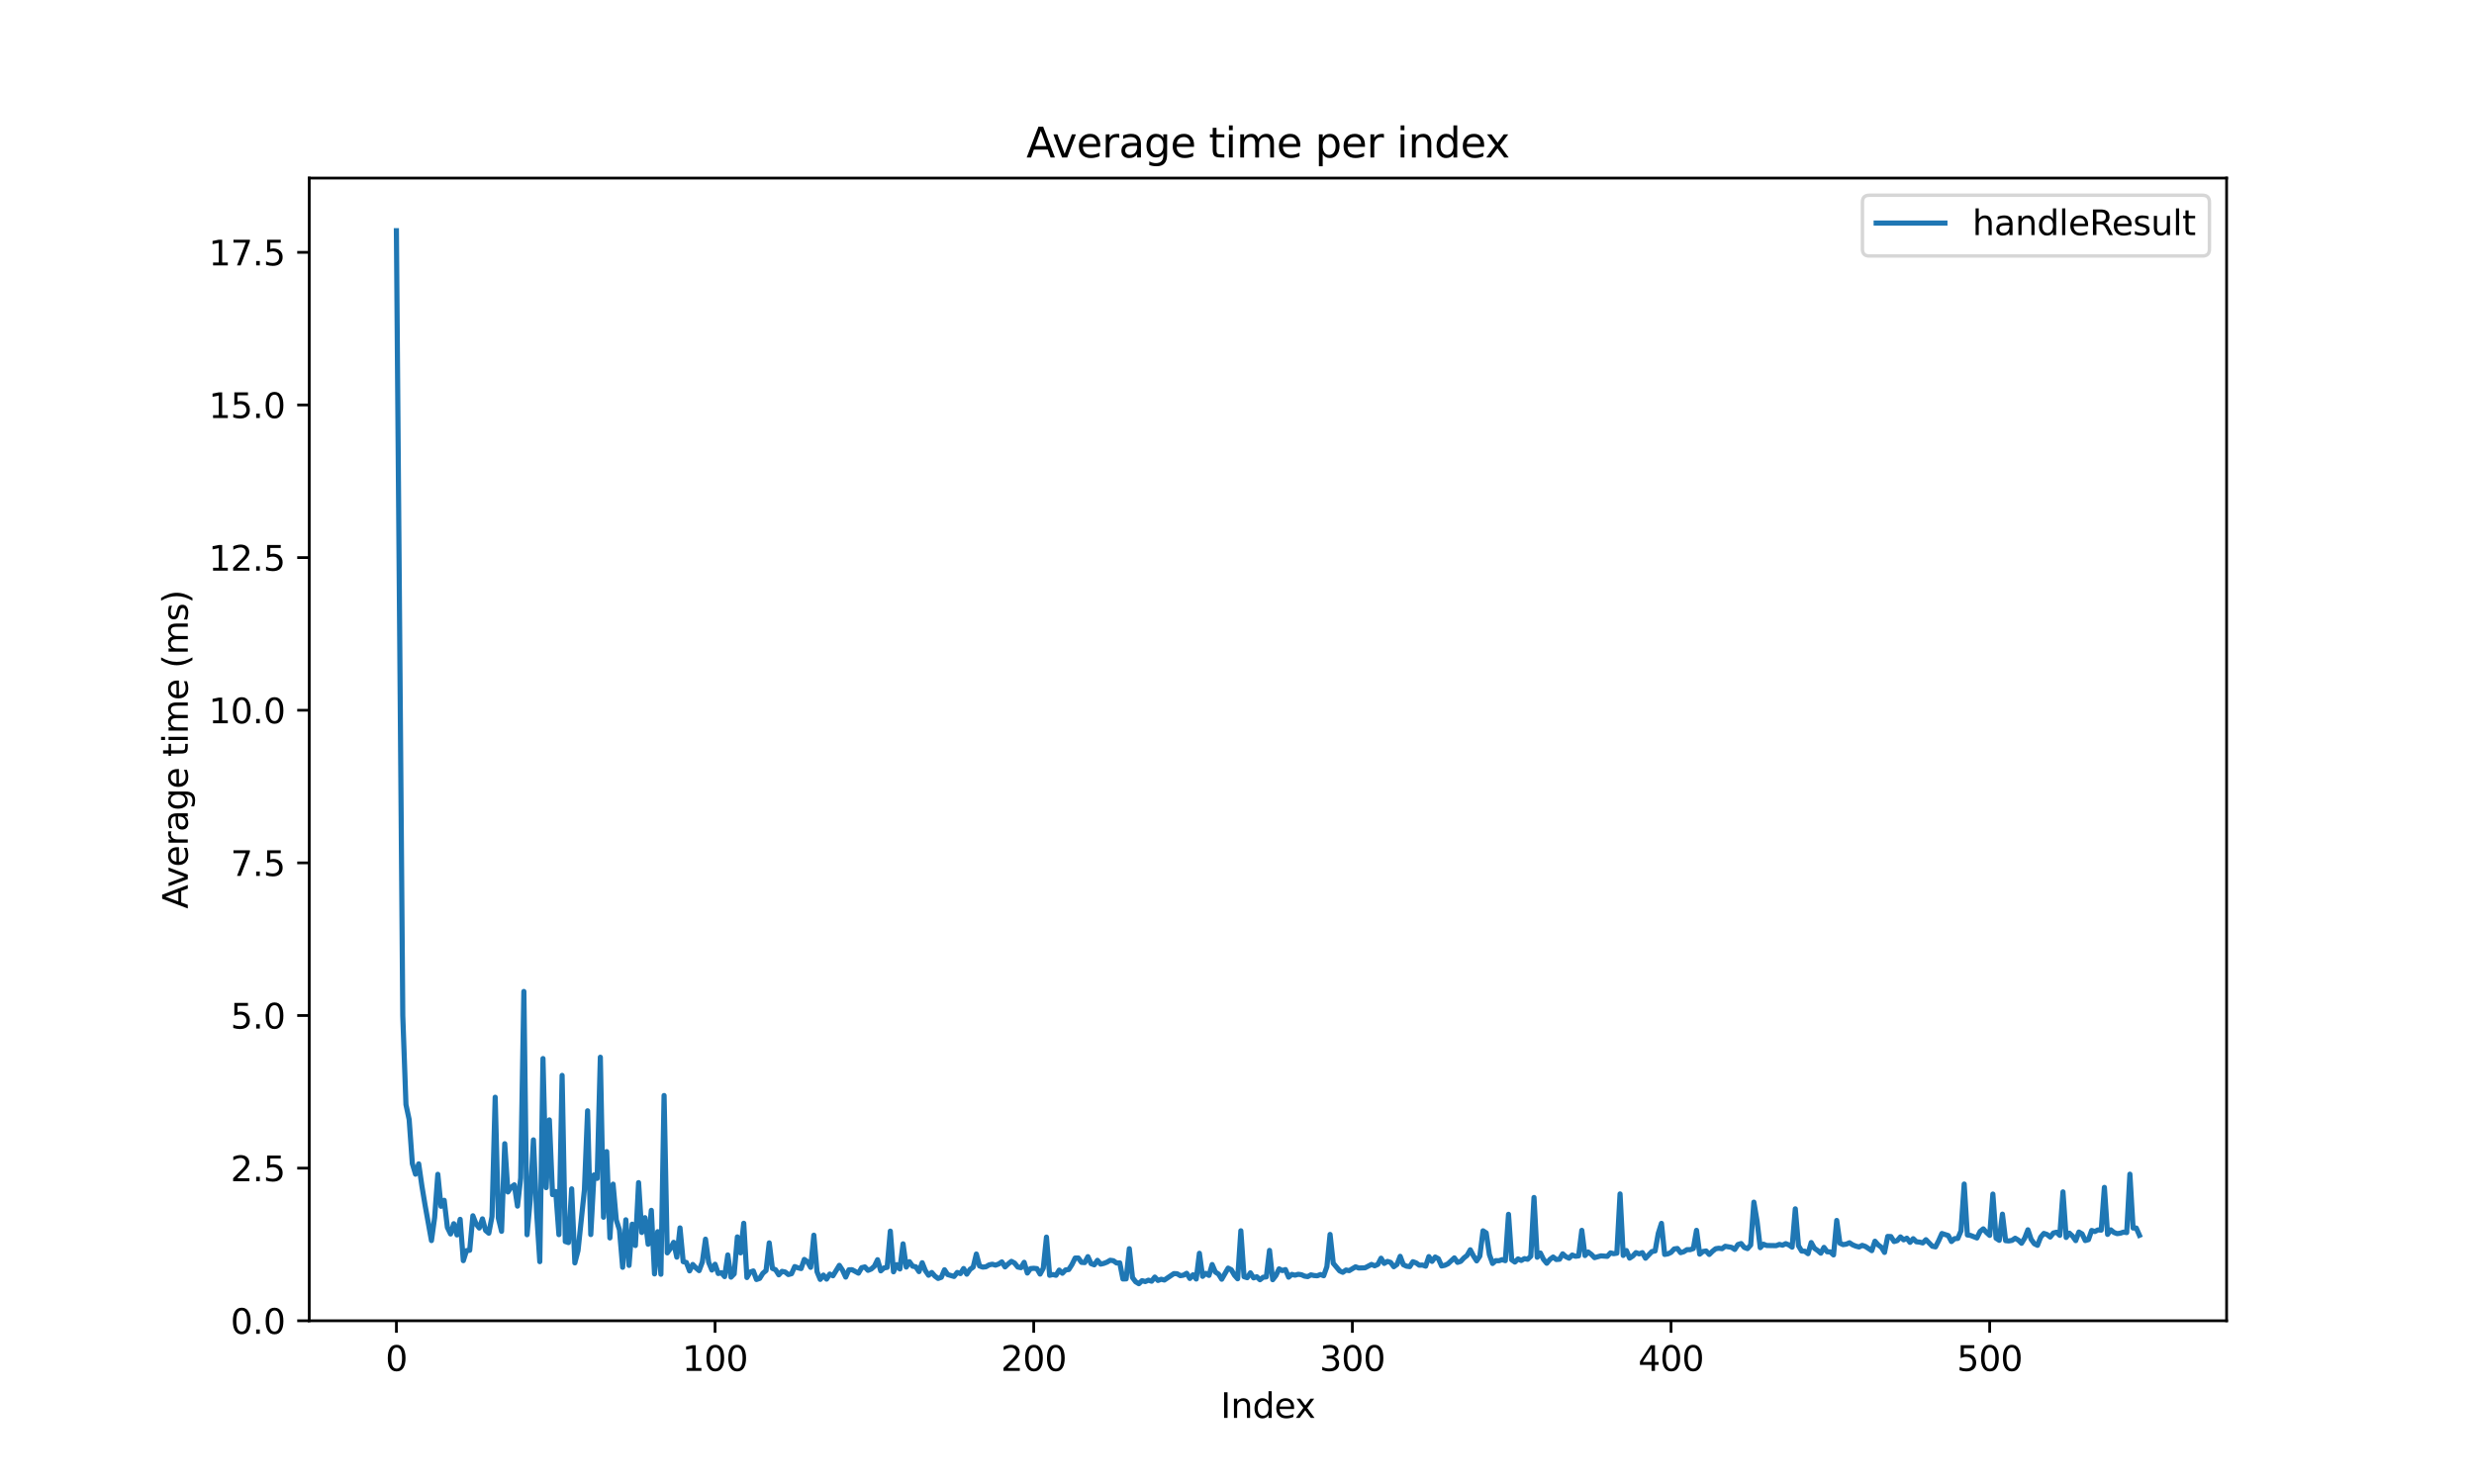 <?xml version="1.0" encoding="utf-8" standalone="no"?>
<!DOCTYPE svg PUBLIC "-//W3C//DTD SVG 1.1//EN"
  "http://www.w3.org/Graphics/SVG/1.1/DTD/svg11.dtd">
<svg xmlns:xlink="http://www.w3.org/1999/xlink" width="720pt" height="432pt" viewBox="0 0 720 432" xmlns="http://www.w3.org/2000/svg" version="1.1">
 <defs>
  <style type="text/css">*{stroke-linejoin: round; stroke-linecap: butt}</style>
 </defs>
 <g id="figure_1">
  <g id="patch_1">
   <path d="M 0 432 
L 720 432 
L 720 0 
L 0 0 
z
" style="fill: #ffffff"/>
  </g>
  <g id="axes_1">
   <g id="patch_2">
    <path d="M 90 384.48 
L 648 384.48 
L 648 51.84 
L 90 51.84 
z
" style="fill: #ffffff"/>
   </g>
   <g id="matplotlib.axis_1">
    <g id="xtick_1">
     <g id="line2d_1">
      <defs>
       <path id="mb05ef475f1" d="M 0 0 
L 0 3.5 
" style="stroke: #000000; stroke-width: 0.8"/>
      </defs>
      <g>
       <use xlink:href="#mb05ef475f1" x="115.364" y="384.48" style="stroke: #000000; stroke-width: 0.8"/>
      </g>
     </g>
     <g id="text_1">
      <!-- 0 -->
      <g transform="translate(112.182 399.078) scale(0.1 -0.1)">
       <defs>
        <path id="DejaVuSans-30" d="M 2034 4250 
Q 1547 4250 1301 3770 
Q 1056 3291 1056 2328 
Q 1056 1369 1301 889 
Q 1547 409 2034 409 
Q 2525 409 2770 889 
Q 3016 1369 3016 2328 
Q 3016 3291 2770 3770 
Q 2525 4250 2034 4250 
z
M 2034 4750 
Q 2819 4750 3233 4129 
Q 3647 3509 3647 2328 
Q 3647 1150 3233 529 
Q 2819 -91 2034 -91 
Q 1250 -91 836 529 
Q 422 1150 422 2328 
Q 422 3509 836 4129 
Q 1250 4750 2034 4750 
z
" transform="scale(0.016)"/>
       </defs>
       <use xlink:href="#DejaVuSans-30"/>
      </g>
     </g>
    </g>
    <g id="xtick_2">
     <g id="line2d_2">
      <g>
       <use xlink:href="#mb05ef475f1" x="208.101" y="384.48" style="stroke: #000000; stroke-width: 0.8"/>
      </g>
     </g>
     <g id="text_2">
      <!-- 100 -->
      <g transform="translate(198.557 399.078) scale(0.1 -0.1)">
       <defs>
        <path id="DejaVuSans-31" d="M 794 531 
L 1825 531 
L 1825 4091 
L 703 3866 
L 703 4441 
L 1819 4666 
L 2450 4666 
L 2450 531 
L 3481 531 
L 3481 0 
L 794 0 
L 794 531 
z
" transform="scale(0.016)"/>
       </defs>
       <use xlink:href="#DejaVuSans-31"/>
       <use xlink:href="#DejaVuSans-30" transform="translate(63.623 0)"/>
       <use xlink:href="#DejaVuSans-30" transform="translate(127.246 0)"/>
      </g>
     </g>
    </g>
    <g id="xtick_3">
     <g id="line2d_3">
      <g>
       <use xlink:href="#mb05ef475f1" x="300.838" y="384.48" style="stroke: #000000; stroke-width: 0.8"/>
      </g>
     </g>
     <g id="text_3">
      <!-- 200 -->
      <g transform="translate(291.294 399.078) scale(0.1 -0.1)">
       <defs>
        <path id="DejaVuSans-32" d="M 1228 531 
L 3431 531 
L 3431 0 
L 469 0 
L 469 531 
Q 828 903 1448 1529 
Q 2069 2156 2228 2338 
Q 2531 2678 2651 2914 
Q 2772 3150 2772 3378 
Q 2772 3750 2511 3984 
Q 2250 4219 1831 4219 
Q 1534 4219 1204 4116 
Q 875 4013 500 3803 
L 500 4441 
Q 881 4594 1212 4672 
Q 1544 4750 1819 4750 
Q 2544 4750 2975 4387 
Q 3406 4025 3406 3419 
Q 3406 3131 3298 2873 
Q 3191 2616 2906 2266 
Q 2828 2175 2409 1742 
Q 1991 1309 1228 531 
z
" transform="scale(0.016)"/>
       </defs>
       <use xlink:href="#DejaVuSans-32"/>
       <use xlink:href="#DejaVuSans-30" transform="translate(63.623 0)"/>
       <use xlink:href="#DejaVuSans-30" transform="translate(127.246 0)"/>
      </g>
     </g>
    </g>
    <g id="xtick_4">
     <g id="line2d_4">
      <g>
       <use xlink:href="#mb05ef475f1" x="393.575" y="384.48" style="stroke: #000000; stroke-width: 0.8"/>
      </g>
     </g>
     <g id="text_4">
      <!-- 300 -->
      <g transform="translate(384.032 399.078) scale(0.1 -0.1)">
       <defs>
        <path id="DejaVuSans-33" d="M 2597 2516 
Q 3050 2419 3304 2112 
Q 3559 1806 3559 1356 
Q 3559 666 3084 287 
Q 2609 -91 1734 -91 
Q 1441 -91 1130 -33 
Q 819 25 488 141 
L 488 750 
Q 750 597 1062 519 
Q 1375 441 1716 441 
Q 2309 441 2620 675 
Q 2931 909 2931 1356 
Q 2931 1769 2642 2001 
Q 2353 2234 1838 2234 
L 1294 2234 
L 1294 2753 
L 1863 2753 
Q 2328 2753 2575 2939 
Q 2822 3125 2822 3475 
Q 2822 3834 2567 4026 
Q 2313 4219 1838 4219 
Q 1578 4219 1281 4162 
Q 984 4106 628 3988 
L 628 4550 
Q 988 4650 1302 4700 
Q 1616 4750 1894 4750 
Q 2613 4750 3031 4423 
Q 3450 4097 3450 3541 
Q 3450 3153 3228 2886 
Q 3006 2619 2597 2516 
z
" transform="scale(0.016)"/>
       </defs>
       <use xlink:href="#DejaVuSans-33"/>
       <use xlink:href="#DejaVuSans-30" transform="translate(63.623 0)"/>
       <use xlink:href="#DejaVuSans-30" transform="translate(127.246 0)"/>
      </g>
     </g>
    </g>
    <g id="xtick_5">
     <g id="line2d_5">
      <g>
       <use xlink:href="#mb05ef475f1" x="486.313" y="384.48" style="stroke: #000000; stroke-width: 0.8"/>
      </g>
     </g>
     <g id="text_5">
      <!-- 400 -->
      <g transform="translate(476.769 399.078) scale(0.1 -0.1)">
       <defs>
        <path id="DejaVuSans-34" d="M 2419 4116 
L 825 1625 
L 2419 1625 
L 2419 4116 
z
M 2253 4666 
L 3047 4666 
L 3047 1625 
L 3713 1625 
L 3713 1100 
L 3047 1100 
L 3047 0 
L 2419 0 
L 2419 1100 
L 313 1100 
L 313 1709 
L 2253 4666 
z
" transform="scale(0.016)"/>
       </defs>
       <use xlink:href="#DejaVuSans-34"/>
       <use xlink:href="#DejaVuSans-30" transform="translate(63.623 0)"/>
       <use xlink:href="#DejaVuSans-30" transform="translate(127.246 0)"/>
      </g>
     </g>
    </g>
    <g id="xtick_6">
     <g id="line2d_6">
      <g>
       <use xlink:href="#mb05ef475f1" x="579.05" y="384.48" style="stroke: #000000; stroke-width: 0.8"/>
      </g>
     </g>
     <g id="text_6">
      <!-- 500 -->
      <g transform="translate(569.506 399.078) scale(0.1 -0.1)">
       <defs>
        <path id="DejaVuSans-35" d="M 691 4666 
L 3169 4666 
L 3169 4134 
L 1269 4134 
L 1269 2991 
Q 1406 3038 1543 3061 
Q 1681 3084 1819 3084 
Q 2600 3084 3056 2656 
Q 3513 2228 3513 1497 
Q 3513 744 3044 326 
Q 2575 -91 1722 -91 
Q 1428 -91 1123 -41 
Q 819 9 494 109 
L 494 744 
Q 775 591 1075 516 
Q 1375 441 1709 441 
Q 2250 441 2565 725 
Q 2881 1009 2881 1497 
Q 2881 1984 2565 2268 
Q 2250 2553 1709 2553 
Q 1456 2553 1204 2497 
Q 953 2441 691 2322 
L 691 4666 
z
" transform="scale(0.016)"/>
       </defs>
       <use xlink:href="#DejaVuSans-35"/>
       <use xlink:href="#DejaVuSans-30" transform="translate(63.623 0)"/>
       <use xlink:href="#DejaVuSans-30" transform="translate(127.246 0)"/>
      </g>
     </g>
    </g>
    <g id="text_7">
     <!-- Index -->
     <g transform="translate(355.234 412.757) scale(0.1 -0.1)">
      <defs>
       <path id="DejaVuSans-49" d="M 628 4666 
L 1259 4666 
L 1259 0 
L 628 0 
L 628 4666 
z
" transform="scale(0.016)"/>
       <path id="DejaVuSans-6e" d="M 3513 2113 
L 3513 0 
L 2938 0 
L 2938 2094 
Q 2938 2591 2744 2837 
Q 2550 3084 2163 3084 
Q 1697 3084 1428 2787 
Q 1159 2491 1159 1978 
L 1159 0 
L 581 0 
L 581 3500 
L 1159 3500 
L 1159 2956 
Q 1366 3272 1645 3428 
Q 1925 3584 2291 3584 
Q 2894 3584 3203 3211 
Q 3513 2838 3513 2113 
z
" transform="scale(0.016)"/>
       <path id="DejaVuSans-64" d="M 2906 2969 
L 2906 4863 
L 3481 4863 
L 3481 0 
L 2906 0 
L 2906 525 
Q 2725 213 2448 61 
Q 2172 -91 1784 -91 
Q 1150 -91 751 415 
Q 353 922 353 1747 
Q 353 2572 751 3078 
Q 1150 3584 1784 3584 
Q 2172 3584 2448 3432 
Q 2725 3281 2906 2969 
z
M 947 1747 
Q 947 1113 1208 752 
Q 1469 391 1925 391 
Q 2381 391 2643 752 
Q 2906 1113 2906 1747 
Q 2906 2381 2643 2742 
Q 2381 3103 1925 3103 
Q 1469 3103 1208 2742 
Q 947 2381 947 1747 
z
" transform="scale(0.016)"/>
       <path id="DejaVuSans-65" d="M 3597 1894 
L 3597 1613 
L 953 1613 
Q 991 1019 1311 708 
Q 1631 397 2203 397 
Q 2534 397 2845 478 
Q 3156 559 3463 722 
L 3463 178 
Q 3153 47 2828 -22 
Q 2503 -91 2169 -91 
Q 1331 -91 842 396 
Q 353 884 353 1716 
Q 353 2575 817 3079 
Q 1281 3584 2069 3584 
Q 2775 3584 3186 3129 
Q 3597 2675 3597 1894 
z
M 3022 2063 
Q 3016 2534 2758 2815 
Q 2500 3097 2075 3097 
Q 1594 3097 1305 2825 
Q 1016 2553 972 2059 
L 3022 2063 
z
" transform="scale(0.016)"/>
       <path id="DejaVuSans-78" d="M 3513 3500 
L 2247 1797 
L 3578 0 
L 2900 0 
L 1881 1375 
L 863 0 
L 184 0 
L 1544 1831 
L 300 3500 
L 978 3500 
L 1906 2253 
L 2834 3500 
L 3513 3500 
z
" transform="scale(0.016)"/>
      </defs>
      <use xlink:href="#DejaVuSans-49"/>
      <use xlink:href="#DejaVuSans-6e" transform="translate(29.492 0)"/>
      <use xlink:href="#DejaVuSans-64" transform="translate(92.871 0)"/>
      <use xlink:href="#DejaVuSans-65" transform="translate(156.348 0)"/>
      <use xlink:href="#DejaVuSans-78" transform="translate(216.121 0)"/>
     </g>
    </g>
   </g>
   <g id="matplotlib.axis_2">
    <g id="ytick_1">
     <g id="line2d_7">
      <defs>
       <path id="m88edb37cf2" d="M 0 0 
L -3.5 0 
" style="stroke: #000000; stroke-width: 0.8"/>
      </defs>
      <g>
       <use xlink:href="#m88edb37cf2" x="90" y="384.48" style="stroke: #000000; stroke-width: 0.8"/>
      </g>
     </g>
     <g id="text_8">
      <!-- 0.0 -->
      <g transform="translate(67.097 388.279) scale(0.1 -0.1)">
       <defs>
        <path id="DejaVuSans-2e" d="M 684 794 
L 1344 794 
L 1344 0 
L 684 0 
L 684 794 
z
" transform="scale(0.016)"/>
       </defs>
       <use xlink:href="#DejaVuSans-30"/>
       <use xlink:href="#DejaVuSans-2e" transform="translate(63.623 0)"/>
       <use xlink:href="#DejaVuSans-30" transform="translate(95.41 0)"/>
      </g>
     </g>
    </g>
    <g id="ytick_2">
     <g id="line2d_8">
      <g>
       <use xlink:href="#m88edb37cf2" x="90" y="340.048" style="stroke: #000000; stroke-width: 0.8"/>
      </g>
     </g>
     <g id="text_9">
      <!-- 2.5 -->
      <g transform="translate(67.097 343.847) scale(0.1 -0.1)">
       <use xlink:href="#DejaVuSans-32"/>
       <use xlink:href="#DejaVuSans-2e" transform="translate(63.623 0)"/>
       <use xlink:href="#DejaVuSans-35" transform="translate(95.41 0)"/>
      </g>
     </g>
    </g>
    <g id="ytick_3">
     <g id="line2d_9">
      <g>
       <use xlink:href="#m88edb37cf2" x="90" y="295.616" style="stroke: #000000; stroke-width: 0.8"/>
      </g>
     </g>
     <g id="text_10">
      <!-- 5.0 -->
      <g transform="translate(67.097 299.415) scale(0.1 -0.1)">
       <use xlink:href="#DejaVuSans-35"/>
       <use xlink:href="#DejaVuSans-2e" transform="translate(63.623 0)"/>
       <use xlink:href="#DejaVuSans-30" transform="translate(95.41 0)"/>
      </g>
     </g>
    </g>
    <g id="ytick_4">
     <g id="line2d_10">
      <g>
       <use xlink:href="#m88edb37cf2" x="90" y="251.184" style="stroke: #000000; stroke-width: 0.8"/>
      </g>
     </g>
     <g id="text_11">
      <!-- 7.5 -->
      <g transform="translate(67.097 254.984) scale(0.1 -0.1)">
       <defs>
        <path id="DejaVuSans-37" d="M 525 4666 
L 3525 4666 
L 3525 4397 
L 1831 0 
L 1172 0 
L 2766 4134 
L 525 4134 
L 525 4666 
z
" transform="scale(0.016)"/>
       </defs>
       <use xlink:href="#DejaVuSans-37"/>
       <use xlink:href="#DejaVuSans-2e" transform="translate(63.623 0)"/>
       <use xlink:href="#DejaVuSans-35" transform="translate(95.41 0)"/>
      </g>
     </g>
    </g>
    <g id="ytick_5">
     <g id="line2d_11">
      <g>
       <use xlink:href="#m88edb37cf2" x="90" y="206.752" style="stroke: #000000; stroke-width: 0.8"/>
      </g>
     </g>
     <g id="text_12">
      <!-- 10.0 -->
      <g transform="translate(60.734 210.552) scale(0.1 -0.1)">
       <use xlink:href="#DejaVuSans-31"/>
       <use xlink:href="#DejaVuSans-30" transform="translate(63.623 0)"/>
       <use xlink:href="#DejaVuSans-2e" transform="translate(127.246 0)"/>
       <use xlink:href="#DejaVuSans-30" transform="translate(159.033 0)"/>
      </g>
     </g>
    </g>
    <g id="ytick_6">
     <g id="line2d_12">
      <g>
       <use xlink:href="#m88edb37cf2" x="90" y="162.321" style="stroke: #000000; stroke-width: 0.8"/>
      </g>
     </g>
     <g id="text_13">
      <!-- 12.5 -->
      <g transform="translate(60.734 166.12) scale(0.1 -0.1)">
       <use xlink:href="#DejaVuSans-31"/>
       <use xlink:href="#DejaVuSans-32" transform="translate(63.623 0)"/>
       <use xlink:href="#DejaVuSans-2e" transform="translate(127.246 0)"/>
       <use xlink:href="#DejaVuSans-35" transform="translate(159.033 0)"/>
      </g>
     </g>
    </g>
    <g id="ytick_7">
     <g id="line2d_13">
      <g>
       <use xlink:href="#m88edb37cf2" x="90" y="117.889" style="stroke: #000000; stroke-width: 0.8"/>
      </g>
     </g>
     <g id="text_14">
      <!-- 15.0 -->
      <g transform="translate(60.734 121.688) scale(0.1 -0.1)">
       <use xlink:href="#DejaVuSans-31"/>
       <use xlink:href="#DejaVuSans-35" transform="translate(63.623 0)"/>
       <use xlink:href="#DejaVuSans-2e" transform="translate(127.246 0)"/>
       <use xlink:href="#DejaVuSans-30" transform="translate(159.033 0)"/>
      </g>
     </g>
    </g>
    <g id="ytick_8">
     <g id="line2d_14">
      <g>
       <use xlink:href="#m88edb37cf2" x="90" y="73.457" style="stroke: #000000; stroke-width: 0.8"/>
      </g>
     </g>
     <g id="text_15">
      <!-- 17.5 -->
      <g transform="translate(60.734 77.256) scale(0.1 -0.1)">
       <use xlink:href="#DejaVuSans-31"/>
       <use xlink:href="#DejaVuSans-37" transform="translate(63.623 0)"/>
       <use xlink:href="#DejaVuSans-2e" transform="translate(127.246 0)"/>
       <use xlink:href="#DejaVuSans-35" transform="translate(159.033 0)"/>
      </g>
     </g>
    </g>
    <g id="text_16">
     <!-- Average time (ms) -->
     <g transform="translate(54.655 264.544) rotate(-90) scale(0.1 -0.1)">
      <defs>
       <path id="DejaVuSans-41" d="M 2188 4044 
L 1331 1722 
L 3047 1722 
L 2188 4044 
z
M 1831 4666 
L 2547 4666 
L 4325 0 
L 3669 0 
L 3244 1197 
L 1141 1197 
L 716 0 
L 50 0 
L 1831 4666 
z
" transform="scale(0.016)"/>
       <path id="DejaVuSans-76" d="M 191 3500 
L 800 3500 
L 1894 563 
L 2988 3500 
L 3597 3500 
L 2284 0 
L 1503 0 
L 191 3500 
z
" transform="scale(0.016)"/>
       <path id="DejaVuSans-72" d="M 2631 2963 
Q 2534 3019 2420 3045 
Q 2306 3072 2169 3072 
Q 1681 3072 1420 2755 
Q 1159 2438 1159 1844 
L 1159 0 
L 581 0 
L 581 3500 
L 1159 3500 
L 1159 2956 
Q 1341 3275 1631 3429 
Q 1922 3584 2338 3584 
Q 2397 3584 2469 3576 
Q 2541 3569 2628 3553 
L 2631 2963 
z
" transform="scale(0.016)"/>
       <path id="DejaVuSans-61" d="M 2194 1759 
Q 1497 1759 1228 1600 
Q 959 1441 959 1056 
Q 959 750 1161 570 
Q 1363 391 1709 391 
Q 2188 391 2477 730 
Q 2766 1069 2766 1631 
L 2766 1759 
L 2194 1759 
z
M 3341 1997 
L 3341 0 
L 2766 0 
L 2766 531 
Q 2569 213 2275 61 
Q 1981 -91 1556 -91 
Q 1019 -91 701 211 
Q 384 513 384 1019 
Q 384 1609 779 1909 
Q 1175 2209 1959 2209 
L 2766 2209 
L 2766 2266 
Q 2766 2663 2505 2880 
Q 2244 3097 1772 3097 
Q 1472 3097 1187 3025 
Q 903 2953 641 2809 
L 641 3341 
Q 956 3463 1253 3523 
Q 1550 3584 1831 3584 
Q 2591 3584 2966 3190 
Q 3341 2797 3341 1997 
z
" transform="scale(0.016)"/>
       <path id="DejaVuSans-67" d="M 2906 1791 
Q 2906 2416 2648 2759 
Q 2391 3103 1925 3103 
Q 1463 3103 1205 2759 
Q 947 2416 947 1791 
Q 947 1169 1205 825 
Q 1463 481 1925 481 
Q 2391 481 2648 825 
Q 2906 1169 2906 1791 
z
M 3481 434 
Q 3481 -459 3084 -895 
Q 2688 -1331 1869 -1331 
Q 1566 -1331 1297 -1286 
Q 1028 -1241 775 -1147 
L 775 -588 
Q 1028 -725 1275 -790 
Q 1522 -856 1778 -856 
Q 2344 -856 2625 -561 
Q 2906 -266 2906 331 
L 2906 616 
Q 2728 306 2450 153 
Q 2172 0 1784 0 
Q 1141 0 747 490 
Q 353 981 353 1791 
Q 353 2603 747 3093 
Q 1141 3584 1784 3584 
Q 2172 3584 2450 3431 
Q 2728 3278 2906 2969 
L 2906 3500 
L 3481 3500 
L 3481 434 
z
" transform="scale(0.016)"/>
       <path id="DejaVuSans-20" transform="scale(0.016)"/>
       <path id="DejaVuSans-74" d="M 1172 4494 
L 1172 3500 
L 2356 3500 
L 2356 3053 
L 1172 3053 
L 1172 1153 
Q 1172 725 1289 603 
Q 1406 481 1766 481 
L 2356 481 
L 2356 0 
L 1766 0 
Q 1100 0 847 248 
Q 594 497 594 1153 
L 594 3053 
L 172 3053 
L 172 3500 
L 594 3500 
L 594 4494 
L 1172 4494 
z
" transform="scale(0.016)"/>
       <path id="DejaVuSans-69" d="M 603 3500 
L 1178 3500 
L 1178 0 
L 603 0 
L 603 3500 
z
M 603 4863 
L 1178 4863 
L 1178 4134 
L 603 4134 
L 603 4863 
z
" transform="scale(0.016)"/>
       <path id="DejaVuSans-6d" d="M 3328 2828 
Q 3544 3216 3844 3400 
Q 4144 3584 4550 3584 
Q 5097 3584 5394 3201 
Q 5691 2819 5691 2113 
L 5691 0 
L 5113 0 
L 5113 2094 
Q 5113 2597 4934 2840 
Q 4756 3084 4391 3084 
Q 3944 3084 3684 2787 
Q 3425 2491 3425 1978 
L 3425 0 
L 2847 0 
L 2847 2094 
Q 2847 2600 2669 2842 
Q 2491 3084 2119 3084 
Q 1678 3084 1418 2786 
Q 1159 2488 1159 1978 
L 1159 0 
L 581 0 
L 581 3500 
L 1159 3500 
L 1159 2956 
Q 1356 3278 1631 3431 
Q 1906 3584 2284 3584 
Q 2666 3584 2933 3390 
Q 3200 3197 3328 2828 
z
" transform="scale(0.016)"/>
       <path id="DejaVuSans-28" d="M 1984 4856 
Q 1566 4138 1362 3434 
Q 1159 2731 1159 2009 
Q 1159 1288 1364 580 
Q 1569 -128 1984 -844 
L 1484 -844 
Q 1016 -109 783 600 
Q 550 1309 550 2009 
Q 550 2706 781 3412 
Q 1013 4119 1484 4856 
L 1984 4856 
z
" transform="scale(0.016)"/>
       <path id="DejaVuSans-73" d="M 2834 3397 
L 2834 2853 
Q 2591 2978 2328 3040 
Q 2066 3103 1784 3103 
Q 1356 3103 1142 2972 
Q 928 2841 928 2578 
Q 928 2378 1081 2264 
Q 1234 2150 1697 2047 
L 1894 2003 
Q 2506 1872 2764 1633 
Q 3022 1394 3022 966 
Q 3022 478 2636 193 
Q 2250 -91 1575 -91 
Q 1294 -91 989 -36 
Q 684 19 347 128 
L 347 722 
Q 666 556 975 473 
Q 1284 391 1588 391 
Q 1994 391 2212 530 
Q 2431 669 2431 922 
Q 2431 1156 2273 1281 
Q 2116 1406 1581 1522 
L 1381 1569 
Q 847 1681 609 1914 
Q 372 2147 372 2553 
Q 372 3047 722 3315 
Q 1072 3584 1716 3584 
Q 2034 3584 2315 3537 
Q 2597 3491 2834 3397 
z
" transform="scale(0.016)"/>
       <path id="DejaVuSans-29" d="M 513 4856 
L 1013 4856 
Q 1481 4119 1714 3412 
Q 1947 2706 1947 2009 
Q 1947 1309 1714 600 
Q 1481 -109 1013 -844 
L 513 -844 
Q 928 -128 1133 580 
Q 1338 1288 1338 2009 
Q 1338 2731 1133 3434 
Q 928 4138 513 4856 
z
" transform="scale(0.016)"/>
      </defs>
      <use xlink:href="#DejaVuSans-41"/>
      <use xlink:href="#DejaVuSans-76" transform="translate(62.533 0)"/>
      <use xlink:href="#DejaVuSans-65" transform="translate(121.713 0)"/>
      <use xlink:href="#DejaVuSans-72" transform="translate(183.236 0)"/>
      <use xlink:href="#DejaVuSans-61" transform="translate(224.35 0)"/>
      <use xlink:href="#DejaVuSans-67" transform="translate(285.629 0)"/>
      <use xlink:href="#DejaVuSans-65" transform="translate(349.105 0)"/>
      <use xlink:href="#DejaVuSans-20" transform="translate(410.629 0)"/>
      <use xlink:href="#DejaVuSans-74" transform="translate(442.416 0)"/>
      <use xlink:href="#DejaVuSans-69" transform="translate(481.625 0)"/>
      <use xlink:href="#DejaVuSans-6d" transform="translate(509.408 0)"/>
      <use xlink:href="#DejaVuSans-65" transform="translate(606.82 0)"/>
      <use xlink:href="#DejaVuSans-20" transform="translate(668.344 0)"/>
      <use xlink:href="#DejaVuSans-28" transform="translate(700.131 0)"/>
      <use xlink:href="#DejaVuSans-6d" transform="translate(739.145 0)"/>
      <use xlink:href="#DejaVuSans-73" transform="translate(836.557 0)"/>
      <use xlink:href="#DejaVuSans-29" transform="translate(888.656 0)"/>
     </g>
    </g>
   </g>
   <g id="line2d_15">
    <path d="M 115.364 67.166 
L 117.218 295.687 
L 118.146 321.547 
L 119.073 325.895 
L 120 338.731 
L 120.928 341.813 
L 121.855 338.805 
L 122.783 345.233 
L 123.71 350.835 
L 125.565 361.137 
L 126.492 354.422 
L 127.419 341.852 
L 128.347 351.161 
L 129.274 349.415 
L 130.202 357.314 
L 131.129 359.215 
L 132.056 356.229 
L 132.984 359.493 
L 133.911 354.955 
L 134.838 366.982 
L 135.766 364.069 
L 136.693 363.968 
L 137.621 353.921 
L 138.548 356.275 
L 139.475 357.487 
L 140.403 354.821 
L 141.33 358.202 
L 142.257 358.989 
L 143.185 354.137 
L 144.112 319.411 
L 145.04 354.618 
L 145.967 358.439 
L 146.894 332.946 
L 147.822 346.991 
L 148.749 345.613 
L 149.676 344.91 
L 150.604 351.108 
L 151.531 342.946 
L 152.459 288.62 
L 153.386 359.433 
L 154.313 349.215 
L 155.241 331.824 
L 156.168 352.866 
L 157.095 367.273 
L 158.023 308.155 
L 158.95 345.727 
L 159.878 326.009 
L 160.805 347.765 
L 161.732 346.854 
L 162.66 359.408 
L 163.587 313.055 
L 164.514 361.41 
L 165.442 361.721 
L 166.369 346.083 
L 167.296 367.633 
L 168.224 364.045 
L 170.079 346.389 
L 171.006 323.358 
L 171.933 359.382 
L 172.861 342.025 
L 173.788 343.034 
L 174.715 307.764 
L 175.643 354.345 
L 176.57 335.247 
L 177.498 360.364 
L 178.425 344.715 
L 179.352 355.122 
L 180.28 358.019 
L 181.207 368.918 
L 182.134 355.093 
L 183.062 368.364 
L 183.989 356.366 
L 184.917 362.578 
L 185.844 344.266 
L 186.771 358.783 
L 187.699 354.475 
L 188.626 362.206 
L 189.553 352.341 
L 190.481 370.837 
L 191.408 358.55 
L 192.336 370.943 
L 193.263 318.916 
L 194.19 364.719 
L 195.118 363.418 
L 196.045 361.648 
L 196.972 365.964 
L 197.9 357.448 
L 198.827 367.272 
L 199.755 367.512 
L 200.682 369.961 
L 201.609 368.094 
L 202.537 369.094 
L 203.464 369.888 
L 204.391 367.416 
L 205.319 360.731 
L 206.246 367.496 
L 207.174 369.721 
L 208.101 368.035 
L 209.028 370.726 
L 209.956 370.482 
L 210.883 371.627 
L 211.81 365.32 
L 212.738 371.783 
L 213.665 370.828 
L 214.592 360.069 
L 215.52 364.719 
L 216.447 356.102 
L 217.375 371.897 
L 218.302 370.304 
L 219.229 369.981 
L 220.157 372.473 
L 221.084 372.143 
L 222.011 370.659 
L 222.939 369.875 
L 223.866 361.81 
L 224.794 369.236 
L 225.721 369.635 
L 226.648 371.111 
L 227.576 370.101 
L 228.503 370.283 
L 229.43 371.03 
L 230.358 370.785 
L 231.285 368.707 
L 232.213 369.057 
L 233.14 369.284 
L 234.067 366.63 
L 234.995 367.287 
L 235.922 368.934 
L 236.849 359.569 
L 237.777 370.213 
L 238.704 372.444 
L 239.632 371.181 
L 240.559 372.356 
L 241.486 370.887 
L 242.414 371.385 
L 244.268 368.35 
L 245.196 369.768 
L 246.123 371.767 
L 247.051 369.647 
L 247.978 369.621 
L 249.833 370.621 
L 250.76 369.034 
L 251.687 368.803 
L 252.615 369.802 
L 253.542 369.425 
L 254.47 368.608 
L 255.397 366.711 
L 256.324 369.954 
L 257.252 369.102 
L 258.179 368.941 
L 259.106 358.388 
L 260.034 370.23 
L 260.961 368.138 
L 261.888 369.411 
L 262.816 362.093 
L 263.743 368.855 
L 264.671 367.286 
L 265.598 368.592 
L 266.525 368.782 
L 267.453 370.17 
L 268.38 367.586 
L 269.307 369.888 
L 270.235 371.229 
L 271.162 370.424 
L 272.09 371.485 
L 273.017 372.164 
L 273.944 371.831 
L 274.872 369.633 
L 275.799 371.036 
L 277.654 371.584 
L 278.581 370.414 
L 279.509 370.752 
L 280.436 369.274 
L 281.363 370.918 
L 282.291 369.532 
L 283.218 368.864 
L 284.145 365.053 
L 285.073 368.528 
L 286 368.866 
L 286.928 368.766 
L 287.855 368.22 
L 288.782 368.017 
L 289.71 368.288 
L 290.637 367.962 
L 291.564 367.345 
L 292.492 368.807 
L 293.419 367.92 
L 294.347 367.189 
L 295.274 367.686 
L 296.201 368.844 
L 297.129 369.023 
L 298.056 367.466 
L 298.983 370.587 
L 299.911 369.292 
L 300.838 369.212 
L 301.765 369.304 
L 302.693 370.891 
L 303.62 369.178 
L 304.548 360.131 
L 305.475 371.248 
L 306.402 371.026 
L 307.33 371.242 
L 308.257 369.735 
L 309.184 370.649 
L 310.112 369.676 
L 311.039 369.573 
L 311.967 368.12 
L 312.894 366.229 
L 313.821 366.213 
L 314.749 367.482 
L 315.676 367.546 
L 316.603 365.816 
L 317.531 367.846 
L 318.458 368.196 
L 319.386 366.888 
L 320.313 367.988 
L 321.24 367.777 
L 322.168 367.418 
L 323.095 366.871 
L 324.022 367.003 
L 324.95 367.657 
L 325.877 367.624 
L 326.805 372.317 
L 327.732 372.287 
L 328.659 363.504 
L 329.587 371.921 
L 330.514 373.142 
L 331.441 373.694 
L 332.369 372.803 
L 333.296 373.073 
L 334.224 372.666 
L 335.151 372.964 
L 336.078 371.76 
L 337.006 372.747 
L 337.933 372.392 
L 338.86 372.618 
L 341.643 370.748 
L 342.57 370.793 
L 343.497 371.355 
L 344.425 371.208 
L 345.352 370.663 
L 346.279 372.166 
L 347.207 371.093 
L 348.134 372.327 
L 349.061 364.84 
L 349.989 371.555 
L 350.916 370.678 
L 351.844 371.278 
L 352.771 368.117 
L 353.698 370.293 
L 354.626 370.9 
L 355.553 372.388 
L 357.408 369.158 
L 358.335 369.633 
L 359.263 371.229 
L 360.19 372.258 
L 361.117 358.292 
L 362.045 371.646 
L 362.972 371.949 
L 363.899 370.524 
L 364.827 371.995 
L 365.754 371.665 
L 366.682 372.54 
L 367.609 371.812 
L 368.536 371.711 
L 369.464 363.997 
L 370.391 372.529 
L 371.318 371.331 
L 372.246 369.378 
L 373.173 369.872 
L 374.101 369.585 
L 375.028 371.788 
L 375.955 370.976 
L 376.883 371.221 
L 377.81 370.948 
L 378.737 371.076 
L 379.665 371.492 
L 380.592 371.63 
L 381.52 371.117 
L 382.447 371.32 
L 383.374 371.387 
L 384.302 371.014 
L 385.229 371.374 
L 386.156 368.745 
L 387.084 359.353 
L 388.011 367.742 
L 389.866 369.952 
L 390.793 370.377 
L 391.721 369.709 
L 392.648 369.895 
L 394.503 368.773 
L 395.43 369.127 
L 397.285 369.058 
L 399.14 368.081 
L 400.067 368.484 
L 400.994 368.066 
L 401.922 366.275 
L 402.849 367.785 
L 403.776 367.205 
L 404.704 367.491 
L 405.631 368.748 
L 406.559 368.081 
L 407.486 365.722 
L 408.413 368.152 
L 409.341 368.596 
L 410.268 368.719 
L 411.195 367.289 
L 412.123 367.637 
L 413.05 368.307 
L 413.978 368.258 
L 414.905 368.586 
L 415.832 365.804 
L 416.76 367.195 
L 417.687 365.925 
L 418.614 366.434 
L 419.542 368.527 
L 420.469 368.339 
L 421.397 367.899 
L 423.251 366.177 
L 424.179 367.483 
L 425.106 367.186 
L 426.033 366.192 
L 426.961 365.463 
L 427.888 363.822 
L 428.816 365.6 
L 429.743 367.049 
L 430.67 365.66 
L 431.598 358.296 
L 432.525 358.905 
L 433.452 365.212 
L 434.38 367.802 
L 435.307 366.977 
L 436.235 367.018 
L 437.162 366.687 
L 438.089 366.988 
L 439.017 353.496 
L 439.944 366.744 
L 440.871 367.388 
L 441.799 366.473 
L 442.726 366.925 
L 443.653 366.389 
L 444.581 366.584 
L 445.508 365.686 
L 446.436 348.596 
L 447.363 365.998 
L 448.29 364.765 
L 449.218 366.636 
L 450.145 367.74 
L 451.072 366.622 
L 452 365.924 
L 452.927 366.649 
L 453.855 366.569 
L 454.782 364.999 
L 455.709 365.822 
L 456.637 366.261 
L 457.564 365.349 
L 458.491 365.71 
L 459.419 365.592 
L 460.346 358.162 
L 461.274 365.494 
L 462.201 364.472 
L 463.128 365.162 
L 464.056 366.107 
L 465.91 365.589 
L 467.765 365.728 
L 468.693 364.726 
L 469.62 364.954 
L 470.547 364.806 
L 471.475 347.559 
L 472.402 365.466 
L 473.329 364.042 
L 474.257 366.245 
L 475.184 365.634 
L 476.112 364.647 
L 477.039 365.006 
L 477.966 364.649 
L 478.894 366.27 
L 480.748 364.334 
L 481.676 364.162 
L 482.603 359.03 
L 483.53 356.125 
L 484.458 365.168 
L 485.385 365.008 
L 486.313 364.573 
L 487.24 363.575 
L 488.167 363.441 
L 489.095 364.655 
L 490.022 364.38 
L 490.949 363.785 
L 491.877 363.791 
L 492.804 363.466 
L 493.732 358.153 
L 494.659 365.091 
L 495.586 364.321 
L 496.514 364.167 
L 497.441 365.179 
L 498.368 364.258 
L 499.296 363.515 
L 500.223 363.371 
L 501.151 363.5 
L 502.078 362.802 
L 503.933 363.112 
L 504.86 363.73 
L 505.787 362.3 
L 506.715 362.001 
L 507.642 363.136 
L 508.57 363.476 
L 509.497 362.425 
L 510.424 349.952 
L 511.352 355.454 
L 512.279 363.198 
L 513.206 362.191 
L 514.134 362.565 
L 516.916 362.615 
L 517.843 362.252 
L 518.771 362.478 
L 519.698 362.029 
L 520.625 362.408 
L 521.553 363.054 
L 522.48 351.899 
L 523.408 362.643 
L 524.335 364.197 
L 525.262 364.244 
L 526.19 364.956 
L 527.117 361.713 
L 528.044 363.384 
L 528.972 364.015 
L 529.899 364.811 
L 530.826 363.12 
L 531.754 364.398 
L 532.681 364.438 
L 533.609 365.313 
L 534.536 355.277 
L 535.463 361.906 
L 536.391 362.318 
L 537.318 362.175 
L 538.245 361.774 
L 539.173 362.381 
L 540.1 362.76 
L 541.028 363.003 
L 541.955 362.528 
L 542.882 362.848 
L 544.737 364.069 
L 545.664 361.322 
L 546.592 362.387 
L 547.519 363.07 
L 548.447 364.587 
L 549.374 359.929 
L 550.301 359.97 
L 551.229 361.417 
L 552.156 361.145 
L 553.083 360.073 
L 554.011 360.923 
L 554.938 360.445 
L 555.866 361.657 
L 556.793 360.589 
L 557.72 361.484 
L 558.648 361.582 
L 559.575 361.822 
L 560.502 360.883 
L 562.357 362.778 
L 563.285 362.974 
L 564.212 361.163 
L 565.139 359.079 
L 566.994 359.678 
L 567.921 361.412 
L 568.849 360.581 
L 569.776 360.514 
L 570.704 358.307 
L 571.631 344.683 
L 572.558 359.505 
L 573.486 359.642 
L 575.34 360.378 
L 576.268 358.472 
L 577.195 357.725 
L 578.122 358.786 
L 579.05 359.633 
L 579.977 347.603 
L 580.905 360.45 
L 581.832 361.061 
L 582.759 353.445 
L 583.687 361.162 
L 584.614 361.243 
L 585.541 361.084 
L 586.469 360.453 
L 587.396 361.007 
L 588.324 361.922 
L 589.251 360.403 
L 590.178 358 
L 591.106 360.764 
L 592.033 362.047 
L 592.96 362.518 
L 593.888 360.143 
L 594.815 359.055 
L 595.743 359.365 
L 596.67 360.107 
L 597.597 358.928 
L 598.525 358.71 
L 599.452 359.62 
L 600.379 346.964 
L 601.307 360.233 
L 602.234 358.977 
L 603.162 359.833 
L 604.089 361.148 
L 605.016 358.649 
L 605.944 359.2 
L 606.871 361.133 
L 607.798 360.861 
L 608.726 358.191 
L 609.653 358.5 
L 610.581 358.029 
L 611.508 358.097 
L 612.435 345.657 
L 613.363 359.337 
L 614.29 358.022 
L 615.217 358.769 
L 616.145 359.121 
L 617.072 358.991 
L 618 358.676 
L 618.927 358.815 
L 619.854 341.81 
L 620.782 357.479 
L 621.709 357.485 
L 622.636 359.606 
L 622.636 359.606 
" clip-path="url(#pcf76272a46)" style="fill: none; stroke: #1f77b4; stroke-width: 1.5; stroke-linecap: square"/>
   </g>
   <g id="patch_3">
    <path d="M 90 384.48 
L 90 51.84 
" style="fill: none; stroke: #000000; stroke-width: 0.8; stroke-linejoin: miter; stroke-linecap: square"/>
   </g>
   <g id="patch_4">
    <path d="M 648 384.48 
L 648 51.84 
" style="fill: none; stroke: #000000; stroke-width: 0.8; stroke-linejoin: miter; stroke-linecap: square"/>
   </g>
   <g id="patch_5">
    <path d="M 90 384.48 
L 648 384.48 
" style="fill: none; stroke: #000000; stroke-width: 0.8; stroke-linejoin: miter; stroke-linecap: square"/>
   </g>
   <g id="patch_6">
    <path d="M 90 51.84 
L 648 51.84 
" style="fill: none; stroke: #000000; stroke-width: 0.8; stroke-linejoin: miter; stroke-linecap: square"/>
   </g>
   <g id="text_17">
    <!-- Average time per index -->
    <g transform="translate(298.701 45.84) scale(0.12 -0.12)">
     <defs>
      <path id="DejaVuSans-70" d="M 1159 525 
L 1159 -1331 
L 581 -1331 
L 581 3500 
L 1159 3500 
L 1159 2969 
Q 1341 3281 1617 3432 
Q 1894 3584 2278 3584 
Q 2916 3584 3314 3078 
Q 3713 2572 3713 1747 
Q 3713 922 3314 415 
Q 2916 -91 2278 -91 
Q 1894 -91 1617 61 
Q 1341 213 1159 525 
z
M 3116 1747 
Q 3116 2381 2855 2742 
Q 2594 3103 2138 3103 
Q 1681 3103 1420 2742 
Q 1159 2381 1159 1747 
Q 1159 1113 1420 752 
Q 1681 391 2138 391 
Q 2594 391 2855 752 
Q 3116 1113 3116 1747 
z
" transform="scale(0.016)"/>
     </defs>
     <use xlink:href="#DejaVuSans-41"/>
     <use xlink:href="#DejaVuSans-76" transform="translate(62.533 0)"/>
     <use xlink:href="#DejaVuSans-65" transform="translate(121.713 0)"/>
     <use xlink:href="#DejaVuSans-72" transform="translate(183.236 0)"/>
     <use xlink:href="#DejaVuSans-61" transform="translate(224.35 0)"/>
     <use xlink:href="#DejaVuSans-67" transform="translate(285.629 0)"/>
     <use xlink:href="#DejaVuSans-65" transform="translate(349.105 0)"/>
     <use xlink:href="#DejaVuSans-20" transform="translate(410.629 0)"/>
     <use xlink:href="#DejaVuSans-74" transform="translate(442.416 0)"/>
     <use xlink:href="#DejaVuSans-69" transform="translate(481.625 0)"/>
     <use xlink:href="#DejaVuSans-6d" transform="translate(509.408 0)"/>
     <use xlink:href="#DejaVuSans-65" transform="translate(606.82 0)"/>
     <use xlink:href="#DejaVuSans-20" transform="translate(668.344 0)"/>
     <use xlink:href="#DejaVuSans-70" transform="translate(700.131 0)"/>
     <use xlink:href="#DejaVuSans-65" transform="translate(763.607 0)"/>
     <use xlink:href="#DejaVuSans-72" transform="translate(825.131 0)"/>
     <use xlink:href="#DejaVuSans-20" transform="translate(866.244 0)"/>
     <use xlink:href="#DejaVuSans-69" transform="translate(898.031 0)"/>
     <use xlink:href="#DejaVuSans-6e" transform="translate(925.814 0)"/>
     <use xlink:href="#DejaVuSans-64" transform="translate(989.193 0)"/>
     <use xlink:href="#DejaVuSans-65" transform="translate(1052.67 0)"/>
     <use xlink:href="#DejaVuSans-78" transform="translate(1112.443 0)"/>
    </g>
   </g>
   <g id="legend_1">
    <g id="patch_7">
     <path d="M 544.02 74.518 
L 641 74.518 
Q 643 74.518 643 72.518 
L 643 58.84 
Q 643 56.84 641 56.84 
L 544.02 56.84 
Q 542.02 56.84 542.02 58.84 
L 542.02 72.518 
Q 542.02 74.518 544.02 74.518 
z
" style="fill: #ffffff; opacity: 0.8; stroke: #cccccc; stroke-linejoin: miter"/>
    </g>
    <g id="line2d_16">
     <path d="M 546.02 64.938 
L 556.02 64.938 
L 566.02 64.938 
" style="fill: none; stroke: #1f77b4; stroke-width: 1.5; stroke-linecap: square"/>
    </g>
    <g id="text_18">
     <!-- handleResult -->
     <g transform="translate(574.02 68.438) scale(0.1 -0.1)">
      <defs>
       <path id="DejaVuSans-68" d="M 3513 2113 
L 3513 0 
L 2938 0 
L 2938 2094 
Q 2938 2591 2744 2837 
Q 2550 3084 2163 3084 
Q 1697 3084 1428 2787 
Q 1159 2491 1159 1978 
L 1159 0 
L 581 0 
L 581 4863 
L 1159 4863 
L 1159 2956 
Q 1366 3272 1645 3428 
Q 1925 3584 2291 3584 
Q 2894 3584 3203 3211 
Q 3513 2838 3513 2113 
z
" transform="scale(0.016)"/>
       <path id="DejaVuSans-6c" d="M 603 4863 
L 1178 4863 
L 1178 0 
L 603 0 
L 603 4863 
z
" transform="scale(0.016)"/>
       <path id="DejaVuSans-52" d="M 2841 2188 
Q 3044 2119 3236 1894 
Q 3428 1669 3622 1275 
L 4263 0 
L 3584 0 
L 2988 1197 
Q 2756 1666 2539 1819 
Q 2322 1972 1947 1972 
L 1259 1972 
L 1259 0 
L 628 0 
L 628 4666 
L 2053 4666 
Q 2853 4666 3247 4331 
Q 3641 3997 3641 3322 
Q 3641 2881 3436 2590 
Q 3231 2300 2841 2188 
z
M 1259 4147 
L 1259 2491 
L 2053 2491 
Q 2509 2491 2742 2702 
Q 2975 2913 2975 3322 
Q 2975 3731 2742 3939 
Q 2509 4147 2053 4147 
L 1259 4147 
z
" transform="scale(0.016)"/>
       <path id="DejaVuSans-75" d="M 544 1381 
L 544 3500 
L 1119 3500 
L 1119 1403 
Q 1119 906 1312 657 
Q 1506 409 1894 409 
Q 2359 409 2629 706 
Q 2900 1003 2900 1516 
L 2900 3500 
L 3475 3500 
L 3475 0 
L 2900 0 
L 2900 538 
Q 2691 219 2414 64 
Q 2138 -91 1772 -91 
Q 1169 -91 856 284 
Q 544 659 544 1381 
z
M 1991 3584 
L 1991 3584 
z
" transform="scale(0.016)"/>
      </defs>
      <use xlink:href="#DejaVuSans-68"/>
      <use xlink:href="#DejaVuSans-61" transform="translate(63.379 0)"/>
      <use xlink:href="#DejaVuSans-6e" transform="translate(124.658 0)"/>
      <use xlink:href="#DejaVuSans-64" transform="translate(188.037 0)"/>
      <use xlink:href="#DejaVuSans-6c" transform="translate(251.514 0)"/>
      <use xlink:href="#DejaVuSans-65" transform="translate(279.297 0)"/>
      <use xlink:href="#DejaVuSans-52" transform="translate(340.82 0)"/>
      <use xlink:href="#DejaVuSans-65" transform="translate(405.803 0)"/>
      <use xlink:href="#DejaVuSans-73" transform="translate(467.326 0)"/>
      <use xlink:href="#DejaVuSans-75" transform="translate(519.426 0)"/>
      <use xlink:href="#DejaVuSans-6c" transform="translate(582.805 0)"/>
      <use xlink:href="#DejaVuSans-74" transform="translate(610.588 0)"/>
     </g>
    </g>
   </g>
  </g>
 </g>
 <defs>
  <clipPath id="pcf76272a46">
   <rect x="90" y="51.84" width="558" height="332.64"/>
  </clipPath>
 </defs>
</svg>
